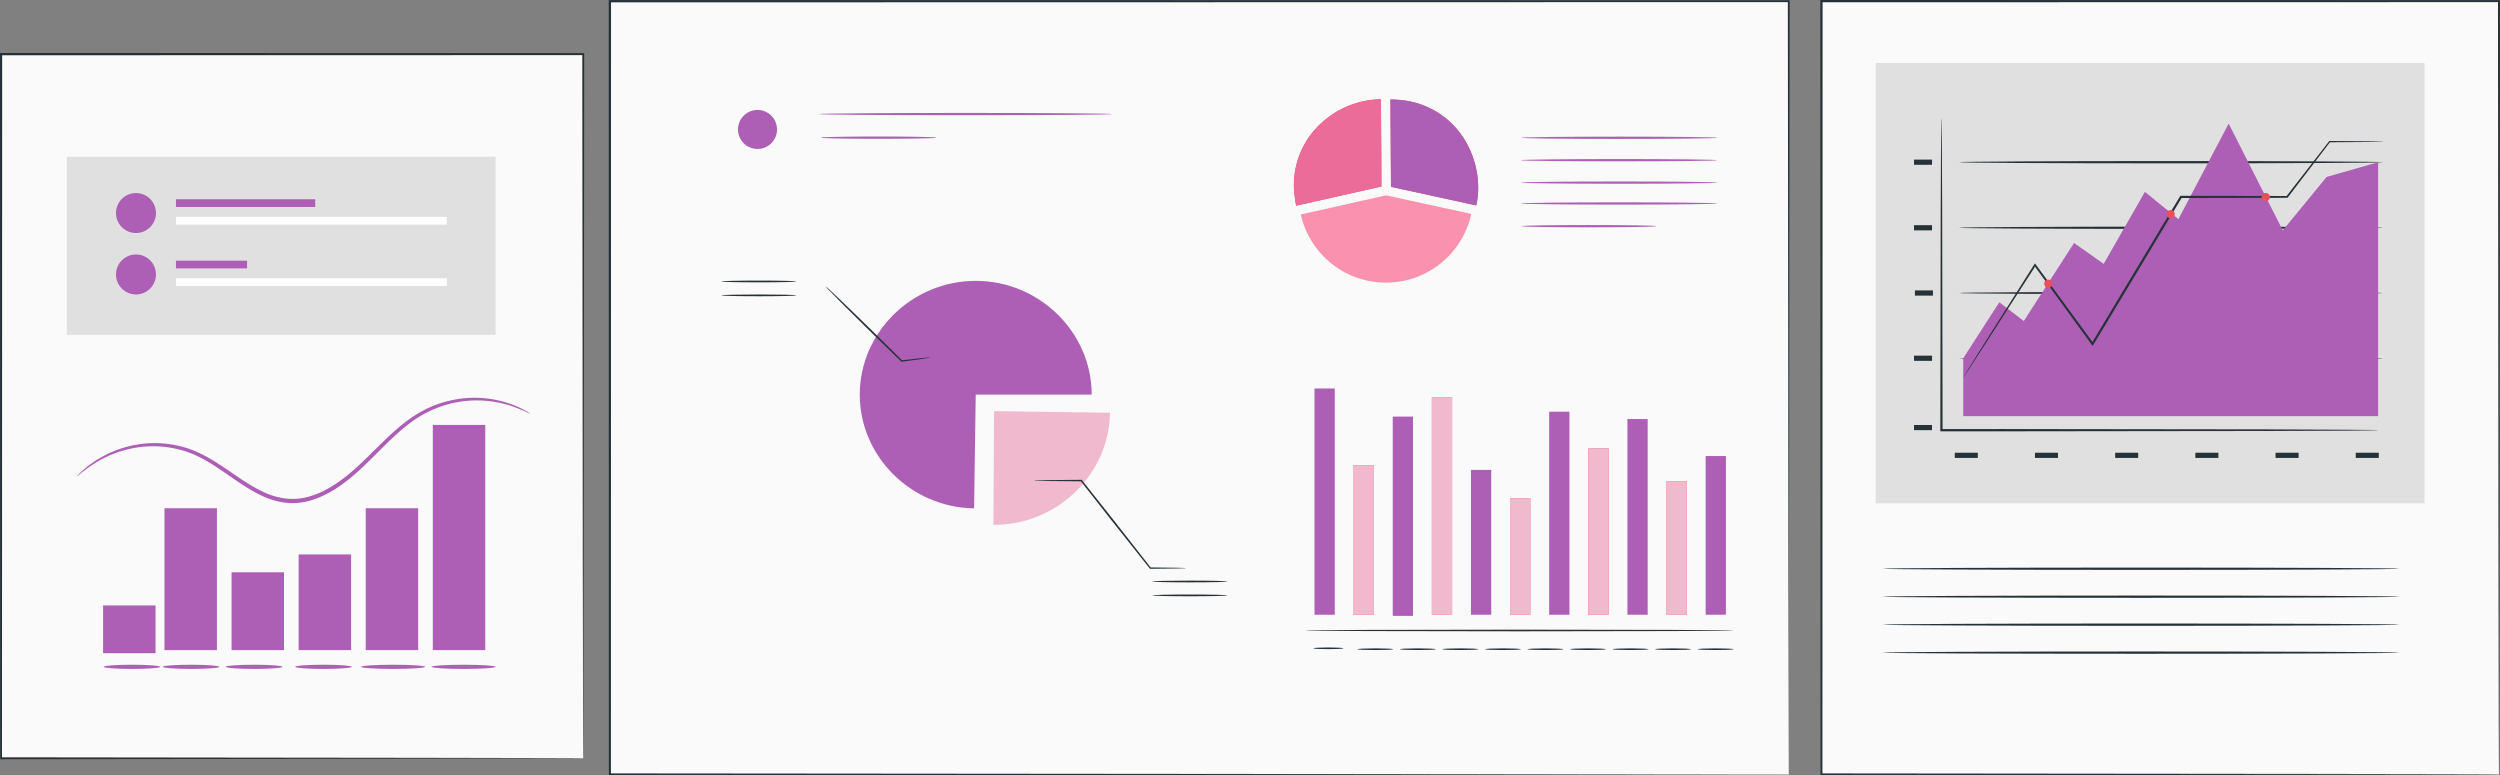 <svg id="Screens" xmlns="http://www.w3.org/2000/svg" width="1698.615" height="526.91" viewBox="0 0 1698.615 526.91">
  <rect x="0" y="0" width="1698.615" height="526.91" fill="#808080" stroke="none"/>
  <g id="Group_344" data-name="Group 344" transform="translate(413.598 0.037)">
    <g id="Group_189" data-name="Group 189" transform="translate(0 0)">
      <g id="Group_185" data-name="Group 185" transform="translate(0.78 0.78)">
        <g id="Group_184" data-name="Group 184">
          <rect id="Rectangle_74" data-name="Rectangle 74" width="800.98" height="525.375" fill="#fafafa"/>
        </g>
      </g>
      <g id="Group_188" data-name="Group 188">
        <g id="Group_187" data-name="Group 187">
          <g id="Group_186" data-name="Group 186">
            <path id="Path_204" data-name="Path 204" d="M1028.42,613.25c-.006-5.058-.243-204.942-.62-525.377l.62.62c-219.81.045-498.558.1-800.916.162h-.066l.782-.782c-.024,186.839-.045,364.644-.066,525.377l-.716-.716c471.289.42,794.561.71,800.982.716-6.415.006-329.693.294-800.982.716h-.716v-.716c-.018-160.733-.039-338.538-.063-525.377v-.779h.845c302.359.06,581.107.117,800.916.159h.62v.62C1028.66,408.308,1028.426,608.2,1028.42,613.25Z" transform="translate(-226.659 -87.094)" fill="#263238"/>
          </g>
        </g>
      </g>
    </g>
    <g id="Group_214" data-name="Group 214" transform="translate(76.518 190.601)">
      <g id="Group_201" data-name="Group 201" transform="translate(184.834 88.703)">
        <g id="Group_191" data-name="Group 191" opacity="0.45">
          <g id="Group_190" data-name="Group 190">
            <path id="Path_205" data-name="Path 205" d="M308.926,184.185l78.783,1.085c-.6,41.986-35.979,76.2-78.783,76.2-.153,0-.309,0-.461,0Z" transform="translate(-308.465 -184.185)" fill="#e66b99"/>
          </g>
        </g>
        <g id="Group_194" data-name="Group 194" transform="translate(27.76 46.66)">
          <g id="Group_193" data-name="Group 193">
            <g id="Group_192" data-name="Group 192">
              <path id="Path_206" data-name="Path 206" d="M420.7,259.77a7.736,7.736,0,0,1-1.684.135l-4.818.126-17.6.2-.222,0-.144-.18c-7.029-8.857-16.1-20.281-25.989-32.743-7.682-9.8-14.867-18.957-20.95-26.717l.4.2c-9.486-.09-17.429-.162-23.185-.216l-6.487-.144a12.308,12.308,0,0,1-2.292-.159,12.663,12.663,0,0,1,2.292-.159q2.472-.054,6.487-.141c5.756-.054,13.7-.129,23.185-.216l.249,0,.159.2c6.124,7.727,13.354,16.851,21.087,26.607,9.807,12.527,18.8,24.015,25.771,32.917l-.366-.177,17.6.2c1.974.051,3.572.093,4.818.123A7.828,7.828,0,0,1,420.7,259.77Z" transform="translate(-317.73 -199.758)" fill="#263238"/>
            </g>
          </g>
        </g>
        <g id="Group_197" data-name="Group 197" transform="translate(108.008 115.151)">
          <g id="Group_196" data-name="Group 196">
            <g id="Group_195" data-name="Group 195">
              <path id="Path_207" data-name="Path 207" d="M395.494,223.219c0,.336-11.413.605-25.489.605s-25.492-.27-25.492-.605,11.413-.6,25.492-.6S395.494,222.887,395.494,223.219Z" transform="translate(-344.513 -222.617)" fill="#263238"/>
            </g>
          </g>
        </g>
        <g id="Group_200" data-name="Group 200" transform="translate(108.008 124.589)">
          <g id="Group_199" data-name="Group 199">
            <g id="Group_198" data-name="Group 198">
              <path id="Path_208" data-name="Path 208" d="M395.494,226.372c0,.333-11.413.6-25.489.6s-25.492-.27-25.492-.6,11.413-.605,25.492-.605S395.494,226.04,395.494,226.372Z" transform="translate(-344.513 -225.767)" fill="#263238"/>
            </g>
          </g>
        </g>
      </g>
      <g id="Group_213" data-name="Group 213">
        <g id="Group_203" data-name="Group 203" transform="translate(94.043 0.201)">
          <g id="Group_202" data-name="Group 202">
            <path id="Path_209" data-name="Path 209" d="M356.955,231.938l-1.106,77.279c-42.8-.59-77.686-35.29-77.686-77.279,0-42.4,35.568-77.291,78.792-77.291s78.792,34.891,78.792,77.291Z" transform="translate(-278.163 -154.647)" fill="#ad5fb5"/>
          </g>
        </g>
        <g id="Group_206" data-name="Group 206" transform="translate(70.933 4.003)">
          <g id="Group_205" data-name="Group 205">
            <g id="Group_204" data-name="Group 204">
              <path id="Path_210" data-name="Path 210" d="M341.589,204.128a5.118,5.118,0,0,1-1.366.321l-3.919.626c-3.616.506-8.422,1.181-14.154,1.986l-.231.033-.177-.171c-5.384-5.24-11.874-11.553-18.876-18.364-9.07-8.9-17.231-17-23.095-22.9-2.8-2.852-5.121-5.222-6.9-7.038a20.88,20.88,0,0,1-2.418-2.7,20.519,20.519,0,0,1,2.745,2.364c1.852,1.744,4.264,4.021,7.17,6.766,6.019,5.75,14.274,13.753,23.344,22.648,6.945,6.87,13.381,13.234,18.723,18.52l-.407-.138c5.753-.632,10.577-1.166,14.205-1.564,1.567-.144,2.873-.264,3.955-.36A5.072,5.072,0,0,1,341.589,204.128Z" transform="translate(-270.45 -155.916)" fill="#263238"/>
            </g>
          </g>
        </g>
        <g id="Group_209" data-name="Group 209">
          <g id="Group_208" data-name="Group 208">
            <g id="Group_207" data-name="Group 207">
              <path id="Path_211" data-name="Path 211" d="M297.757,155.185c0,.333-11.413.6-25.489.6s-25.492-.27-25.492-.6,11.413-.605,25.492-.605S297.757,154.853,297.757,155.185Z" transform="translate(-246.776 -154.58)" fill="#263238"/>
            </g>
          </g>
        </g>
        <g id="Group_212" data-name="Group 212" transform="translate(0 9.441)">
          <g id="Group_211" data-name="Group 211">
            <g id="Group_210" data-name="Group 210">
              <path id="Path_212" data-name="Path 212" d="M297.757,158.333c0,.336-11.413.605-25.489.605s-25.492-.27-25.492-.605,11.413-.6,25.492-.6S297.757,158,297.757,158.333Z" transform="translate(-246.776 -157.731)" fill="#263238"/>
            </g>
          </g>
        </g>
      </g>
    </g>
    <g id="Group_242" data-name="Group 242" transform="translate(465.58 67.381)">
      <g id="Group_226" data-name="Group 226">
        <g id="Group_223" data-name="Group 223">
          <g id="Group_216" data-name="Group 216">
            <g id="Group_215" data-name="Group 215">
              <path id="Path_213" data-name="Path 213" d="M436.028,161.479l-.315-48.024A61.292,61.292,0,0,0,396.094,128.9,56.8,56.8,0,0,0,377,178.641a68.266,68.266,0,0,0,1.121,6.978c.012.057.021.111.033.168h.006l57.869-13.022Z" transform="translate(-376.626 -113.455)" fill="#e8505b"/>
            </g>
          </g>
          <g id="Group_218" data-name="Group 218">
            <g id="Group_217" data-name="Group 217">
              <path id="Path_214" data-name="Path 214" d="M436.028,161.479l-.315-48.024A61.292,61.292,0,0,0,396.094,128.9,56.8,56.8,0,0,0,377,178.641a68.266,68.266,0,0,0,1.121,6.978c.012.057.021.111.033.168h.006l57.869-13.022Z" transform="translate(-376.626 -113.455)" fill="#ec6c99"/>
            </g>
          </g>
          <g id="Group_220" data-name="Group 220" transform="translate(65.541 0.183)">
            <g id="Group_219" data-name="Group 219">
              <path id="Path_215" data-name="Path 215" d="M452,146.573a56.974,56.974,0,0,0-46.708-32.7c-.605-.06-1.216-.117-1.831-.162-.389-.027-.773-.066-1.168-.087q-1.717-.094-3.485-.1c-.054,0-.1-.006-.159-.006h-.009c-.048,0-.1,0-.144,0v.009h0l.312,48.027.075,11.284,57.884,12.632.069.015h0a57.008,57.008,0,0,0,1.285-12.452A62.333,62.333,0,0,0,452,146.573Z" transform="translate(-398.501 -113.516)" fill="#e8505b"/>
            </g>
          </g>
          <g id="Group_222" data-name="Group 222" transform="translate(65.541 0.183)">
            <g id="Group_221" data-name="Group 221">
              <path id="Path_216" data-name="Path 216" d="M452,146.573a56.974,56.974,0,0,0-46.708-32.7c-.605-.06-1.216-.117-1.831-.162-.389-.027-.773-.066-1.168-.087q-1.717-.094-3.485-.1c-.054,0-.1-.006-.159-.006h-.009c-.048,0-.1,0-.144,0v.009h0l.312,48.027.075,11.284,57.884,12.632.069.015h0a57.008,57.008,0,0,0,1.285-12.452A62.333,62.333,0,0,0,452,146.573Z" transform="translate(-398.501 -113.516)" fill="#ad5fb5"/>
            </g>
          </g>
        </g>
        <g id="Group_225" data-name="Group 225" transform="translate(4.634 65.306)" opacity="0.74">
          <g id="Group_224" data-name="Group 224">
            <path id="Path_217" data-name="Path 217" d="M436.042,135.251l-57.869,13.022A59.317,59.317,0,0,0,494,147.88l-57.884-12.629" transform="translate(-378.173 -135.251)" fill="#fa6c94"/>
          </g>
        </g>
      </g>
      <g id="Group_229" data-name="Group 229" transform="translate(154.116 55.88)">
        <g id="Group_228" data-name="Group 228">
          <g id="Group_227" data-name="Group 227">
            <path id="Path_218" data-name="Path 218" d="M561.7,132.884c0,.431-29.917.782-66.816.782s-66.825-.351-66.825-.782,29.911-.779,66.825-.779S561.7,132.456,561.7,132.884Z" transform="translate(-428.063 -132.105)" fill="#ad5fb5"/>
          </g>
        </g>
      </g>
      <g id="Group_232" data-name="Group 232" transform="translate(154.116 40.647)">
        <g id="Group_231" data-name="Group 231">
          <g id="Group_230" data-name="Group 230">
            <path id="Path_219" data-name="Path 219" d="M561.7,127.8c0,.431-29.917.779-66.816.779s-66.825-.348-66.825-.779,29.911-.779,66.825-.779S561.7,127.369,561.7,127.8Z" transform="translate(-428.063 -127.021)" fill="#ad5fb5"/>
          </g>
        </g>
      </g>
      <g id="Group_235" data-name="Group 235" transform="translate(154.116 25.411)">
        <g id="Group_234" data-name="Group 234">
          <g id="Group_233" data-name="Group 233">
            <path id="Path_220" data-name="Path 220" d="M561.7,122.718c0,.431-29.917.779-66.816.779s-66.825-.348-66.825-.779,29.911-.782,66.825-.782S561.7,122.287,561.7,122.718Z" transform="translate(-428.063 -121.936)" fill="#ad5fb5"/>
          </g>
        </g>
      </g>
      <g id="Group_238" data-name="Group 238" transform="translate(154.116 70.052)">
        <g id="Group_237" data-name="Group 237">
          <g id="Group_236" data-name="Group 236">
            <path id="Path_221" data-name="Path 221" d="M561.7,137.614c0,.431-29.917.782-66.816.782s-66.825-.351-66.825-.782,29.911-.779,66.825-.779S561.7,137.183,561.7,137.614Z" transform="translate(-428.063 -136.835)" fill="#ad5fb5"/>
          </g>
        </g>
      </g>
      <g id="Group_241" data-name="Group 241" transform="translate(154.586 85.476)">
        <g id="Group_240" data-name="Group 240">
          <g id="Group_239" data-name="Group 239">
            <path id="Path_222" data-name="Path 222" d="M520.009,142.762c0,.431-20.548.782-45.893.782s-45.9-.351-45.9-.782,20.545-.779,45.9-.779S520.009,142.331,520.009,142.762Z" transform="translate(-428.22 -141.983)" fill="#ad5fb5"/>
          </g>
        </g>
      </g>
    </g>
    <g id="Group_335" data-name="Group 335" transform="translate(473.024 263.905)">
      <g id="Group_245" data-name="Group 245" transform="translate(6.518)">
        <g id="Group_244" data-name="Group 244">
          <g id="Group_243" data-name="Group 243">
            <rect id="Rectangle_75" data-name="Rectangle 75" width="13.766" height="153.733" fill="#ad5fb5"/>
          </g>
        </g>
      </g>
      <g id="Group_248" data-name="Group 248" transform="translate(33.093 52.214)">
        <g id="Group_247" data-name="Group 247">
          <g id="Group_246" data-name="Group 246">
            <rect id="Rectangle_76" data-name="Rectangle 76" width="13.766" height="101.519" fill="#e8505b"/>
          </g>
        </g>
      </g>
      <g id="Group_251" data-name="Group 251" transform="translate(59.669 19.108)">
        <g id="Group_250" data-name="Group 250">
          <g id="Group_249" data-name="Group 249">
            <rect id="Rectangle_77" data-name="Rectangle 77" width="13.766" height="135.406" fill="#ad5fb5"/>
          </g>
        </g>
      </g>
      <g id="Group_254" data-name="Group 254" transform="translate(86.244 5.936)">
        <g id="Group_253" data-name="Group 253">
          <g id="Group_252" data-name="Group 252">
            <rect id="Rectangle_78" data-name="Rectangle 78" width="13.766" height="147.796" fill="#e8505b"/>
          </g>
        </g>
      </g>
      <g id="Group_257" data-name="Group 257" transform="translate(112.82 55.339)">
        <g id="Group_256" data-name="Group 256">
          <g id="Group_255" data-name="Group 255">
            <rect id="Rectangle_79" data-name="Rectangle 79" width="13.766" height="98.394" fill="#ad5fb5"/>
          </g>
        </g>
      </g>
      <g id="Group_260" data-name="Group 260" transform="translate(139.395 74.635)">
        <g id="Group_259" data-name="Group 259">
          <g id="Group_258" data-name="Group 258">
            <rect id="Rectangle_80" data-name="Rectangle 80" width="13.766" height="79.097" fill="#e8505b"/>
          </g>
        </g>
      </g>
      <g id="Group_263" data-name="Group 263" transform="translate(165.97 15.779)">
        <g id="Group_262" data-name="Group 262">
          <g id="Group_261" data-name="Group 261">
            <rect id="Rectangle_81" data-name="Rectangle 81" width="13.766" height="137.954" fill="#ad5fb5"/>
          </g>
        </g>
      </g>
      <g id="Group_266" data-name="Group 266" transform="translate(192.546 40.65)">
        <g id="Group_265" data-name="Group 265">
          <g id="Group_264" data-name="Group 264">
            <rect id="Rectangle_82" data-name="Rectangle 82" width="13.766" height="113.082" fill="#e8505b"/>
          </g>
        </g>
      </g>
      <g id="Group_269" data-name="Group 269" transform="translate(219.121 20.776)">
        <g id="Group_268" data-name="Group 268">
          <g id="Group_267" data-name="Group 267">
            <rect id="Rectangle_83" data-name="Rectangle 83" width="13.766" height="132.957" fill="#ad5fb5"/>
          </g>
        </g>
      </g>
      <g id="Group_272" data-name="Group 272" transform="translate(245.697 63.152)">
        <g id="Group_271" data-name="Group 271">
          <g id="Group_270" data-name="Group 270">
            <rect id="Rectangle_84" data-name="Rectangle 84" width="13.766" height="90.581" fill="#e8505b"/>
          </g>
        </g>
      </g>
      <g id="Group_275" data-name="Group 275" transform="translate(272.272 45.915)">
        <g id="Group_274" data-name="Group 274">
          <g id="Group_273" data-name="Group 273">
            <rect id="Rectangle_85" data-name="Rectangle 85" width="13.766" height="107.818" fill="#ad5fb5"/>
          </g>
        </g>
      </g>
      <g id="Group_279" data-name="Group 279" transform="translate(0 163.875)">
        <g id="Group_278" data-name="Group 278">
          <g id="Group_277" data-name="Group 277">
            <g id="Group_276" data-name="Group 276">
              <path id="Path_223" data-name="Path 223" d="M670.767,234.305c0,.312-65.294.563-145.821.563-80.554,0-145.836-.252-145.836-.563s65.282-.566,145.836-.566C605.473,233.739,670.767,233.991,670.767,234.305Z" transform="translate(-379.111 -233.739)" fill="#263238"/>
            </g>
          </g>
        </g>
      </g>
      <g id="Group_283" data-name="Group 283" transform="translate(5.723 175.974)">
        <g id="Group_282" data-name="Group 282">
          <g id="Group_281" data-name="Group 281">
            <g id="Group_280" data-name="Group 280">
              <path id="Path_224" data-name="Path 224" d="M401.452,238.343c0,.312-4.575.566-10.217.566s-10.214-.255-10.214-.566,4.572-.566,10.214-.566S401.452,238.032,401.452,238.343Z" transform="translate(-381.021 -237.777)" fill="#263238"/>
            </g>
          </g>
        </g>
      </g>
      <g id="Group_287" data-name="Group 287" transform="translate(35.622 176.591)">
        <g id="Group_286" data-name="Group 286">
          <g id="Group_285" data-name="Group 285">
            <g id="Group_284" data-name="Group 284">
              <path id="Path_225" data-name="Path 225" d="M415.416,238.549c0,.312-5.465.566-12.21.566S391,238.861,391,238.549s5.465-.566,12.207-.566S415.416,238.238,415.416,238.549Z" transform="translate(-391 -237.983)" fill="#263238"/>
            </g>
          </g>
        </g>
      </g>
      <g id="Group_291" data-name="Group 291" transform="translate(64.524 176.591)">
        <g id="Group_290" data-name="Group 290">
          <g id="Group_289" data-name="Group 289">
            <g id="Group_288" data-name="Group 288">
              <path id="Path_226" data-name="Path 226" d="M425.062,238.549c0,.312-5.465.566-12.207.566s-12.21-.255-12.21-.566,5.465-.566,12.21-.566S425.062,238.238,425.062,238.549Z" transform="translate(-400.646 -237.983)" fill="#263238"/>
            </g>
          </g>
        </g>
      </g>
      <g id="Group_295" data-name="Group 295" transform="translate(93.425 176.591)">
        <g id="Group_294" data-name="Group 294">
          <g id="Group_293" data-name="Group 293">
            <g id="Group_292" data-name="Group 292">
              <path id="Path_227" data-name="Path 227" d="M434.708,238.549c0,.312-5.465.566-12.207.566s-12.21-.255-12.21-.566,5.465-.566,12.21-.566S434.708,238.238,434.708,238.549Z" transform="translate(-410.292 -237.983)" fill="#263238"/>
            </g>
          </g>
        </g>
      </g>
      <g id="Group_299" data-name="Group 299" transform="translate(122.327 176.591)">
        <g id="Group_298" data-name="Group 298">
          <g id="Group_297" data-name="Group 297">
            <g id="Group_296" data-name="Group 296">
              <path id="Path_228" data-name="Path 228" d="M444.354,238.549c0,.312-5.465.566-12.207.566s-12.21-.255-12.21-.566,5.465-.566,12.21-.566S444.354,238.238,444.354,238.549Z" transform="translate(-419.938 -237.983)" fill="#263238"/>
            </g>
          </g>
        </g>
      </g>
      <g id="Group_303" data-name="Group 303" transform="translate(151.229 176.591)">
        <g id="Group_302" data-name="Group 302">
          <g id="Group_301" data-name="Group 301">
            <g id="Group_300" data-name="Group 300">
              <path id="Path_229" data-name="Path 229" d="M454,238.549c0,.312-5.468.566-12.21.566s-12.21-.255-12.21-.566,5.465-.566,12.21-.566S454,238.238,454,238.549Z" transform="translate(-429.584 -237.983)" fill="#263238"/>
            </g>
          </g>
        </g>
      </g>
      <g id="Group_307" data-name="Group 307" transform="translate(180.13 176.591)">
        <g id="Group_306" data-name="Group 306">
          <g id="Group_305" data-name="Group 305">
            <g id="Group_304" data-name="Group 304">
              <path id="Path_230" data-name="Path 230" d="M463.649,238.549c0,.312-5.468.566-12.21.566s-12.21-.255-12.21-.566,5.468-.566,12.21-.566S463.649,238.238,463.649,238.549Z" transform="translate(-439.23 -237.983)" fill="#263238"/>
            </g>
          </g>
        </g>
      </g>
      <g id="Group_311" data-name="Group 311" transform="translate(209.035 176.591)">
        <g id="Group_310" data-name="Group 310">
          <g id="Group_309" data-name="Group 309">
            <g id="Group_308" data-name="Group 308">
              <path id="Path_231" data-name="Path 231" d="M473.293,238.549c0,.312-5.465.566-12.21.566s-12.207-.255-12.207-.566,5.465-.566,12.207-.566S473.293,238.238,473.293,238.549Z" transform="translate(-448.877 -237.983)" fill="#263238"/>
            </g>
          </g>
        </g>
      </g>
      <g id="Group_315" data-name="Group 315" transform="translate(237.937 176.591)">
        <g id="Group_314" data-name="Group 314">
          <g id="Group_313" data-name="Group 313">
            <g id="Group_312" data-name="Group 312">
              <path id="Path_232" data-name="Path 232" d="M482.939,238.549c0,.312-5.465.566-12.207.566s-12.21-.255-12.21-.566,5.465-.566,12.21-.566S482.939,238.238,482.939,238.549Z" transform="translate(-458.523 -237.983)" fill="#263238"/>
            </g>
          </g>
        </g>
      </g>
      <g id="Group_319" data-name="Group 319" transform="translate(266.838 176.591)">
        <g id="Group_318" data-name="Group 318">
          <g id="Group_317" data-name="Group 317">
            <g id="Group_316" data-name="Group 316">
              <path id="Path_233" data-name="Path 233" d="M492.585,238.549c0,.312-5.465.566-12.207.566s-12.21-.255-12.21-.566,5.465-.566,12.21-.566S492.585,238.238,492.585,238.549Z" transform="translate(-468.169 -237.983)" fill="#263238"/>
            </g>
          </g>
        </g>
      </g>
      <g id="Group_322" data-name="Group 322" transform="translate(33.093 52.214)">
        <g id="Group_321" data-name="Group 321">
          <g id="Group_320" data-name="Group 320">
            <rect id="Rectangle_86" data-name="Rectangle 86" width="13.766" height="101.519" fill="#f0b9ce"/>
          </g>
        </g>
      </g>
      <g id="Group_325" data-name="Group 325" transform="translate(86.244 5.936)">
        <g id="Group_324" data-name="Group 324">
          <g id="Group_323" data-name="Group 323">
            <rect id="Rectangle_87" data-name="Rectangle 87" width="13.766" height="147.796" fill="#f0b9ce"/>
          </g>
        </g>
      </g>
      <g id="Group_328" data-name="Group 328" transform="translate(139.395 74.635)">
        <g id="Group_327" data-name="Group 327">
          <g id="Group_326" data-name="Group 326">
            <rect id="Rectangle_88" data-name="Rectangle 88" width="13.766" height="79.097" fill="#f0b9ce"/>
          </g>
        </g>
      </g>
      <g id="Group_331" data-name="Group 331" transform="translate(192.546 40.65)">
        <g id="Group_330" data-name="Group 330">
          <g id="Group_329" data-name="Group 329">
            <rect id="Rectangle_89" data-name="Rectangle 89" width="13.766" height="113.082" fill="#f0b9ce"/>
          </g>
        </g>
      </g>
      <g id="Group_334" data-name="Group 334" transform="translate(245.697 63.152)">
        <g id="Group_333" data-name="Group 333">
          <g id="Group_332" data-name="Group 332">
            <rect id="Rectangle_90" data-name="Rectangle 90" width="13.766" height="90.581" fill="#f0b9ce"/>
          </g>
        </g>
      </g>
    </g>
    <g id="Group_337" data-name="Group 337" transform="translate(87.838 74.677)">
      <g id="Group_336" data-name="Group 336">
        <path id="Path_234" data-name="Path 234" d="M277.056,129.139a13.251,13.251,0,1,1-13.249-13.249A13.25,13.25,0,0,1,277.056,129.139Z" transform="translate(-250.554 -115.89)" fill="#ad5fb5"/>
      </g>
    </g>
    <g id="Group_340" data-name="Group 340" transform="translate(142.582 76.697)">
      <g id="Group_339" data-name="Group 339">
        <g id="Group_338" data-name="Group 338">
          <path id="Path_235" data-name="Path 235" d="M468.383,117.343c0,.431-44.677.779-99.775.779-55.116,0-99.783-.348-99.783-.779s44.668-.779,99.783-.779C423.706,116.564,468.383,116.912,468.383,117.343Z" transform="translate(-268.825 -116.564)" fill="#ad5fb5"/>
        </g>
      </g>
    </g>
    <g id="Group_343" data-name="Group 343" transform="translate(144.038 92.718)">
      <g id="Group_342" data-name="Group 342">
        <g id="Group_341" data-name="Group 341">
          <path id="Path_236" data-name="Path 236" d="M347.968,122.693a12.092,12.092,0,0,1-3.089.3c-1.99.093-4.872.177-8.429.249-7.119.141-16.95.228-27.808.228s-20.695-.087-27.811-.228c-3.56-.072-6.439-.156-8.428-.249a12.133,12.133,0,0,1-3.092-.3,11.859,11.859,0,0,1,3.092-.306c1.99-.093,4.869-.177,8.428-.249,7.116-.141,16.95-.228,27.811-.228s20.689.087,27.808.228c3.557.072,6.439.156,8.429.249A11.82,11.82,0,0,1,347.968,122.693Z" transform="translate(-269.311 -121.911)" fill="#ad5fb5"/>
        </g>
      </g>
    </g>
  </g>
  <g id="Group_404" data-name="Group 404" transform="translate(0 35.994)">
    <g id="Group_350" data-name="Group 350">
      <g id="Group_346" data-name="Group 346" transform="translate(0.782 0.779)">
        <g id="Group_345" data-name="Group 345">
          <rect id="Rectangle_91" data-name="Rectangle 91" width="395.467" height="478.431" fill="#fafafa"/>
        </g>
      </g>
      <g id="Group_349" data-name="Group 349">
        <g id="Group_348" data-name="Group 348">
          <g id="Group_347" data-name="Group 347">
            <path id="Path_237" data-name="Path 237" d="M477.589,582.178s-.025-.779-.037-2.274q-.013-2.274-.037-6.649c-.017-5.872-.042-14.538-.076-25.821-.04-22.589-.1-55.643-.173-97.617-.079-83.886-.192-203.405-.328-346.071l.65.689-395.51.09h-.04l.735-.779c-.042,176.388-.079,340.878-.113,478.432l-.622-.659,286.9.339c34.573.075,61.7.132,80.217.171,9.248.033,16.338.06,21.141.075s7.294.075,7.294.075-2.411.048-7.158.072c-4.778.018-11.829.045-21.025.078-18.478.039-45.562.1-80.073.171l-287.293.339h-.622v-.659c-.034-137.554-.074-302.044-.116-478.432v-.779h.777l395.51.09h.65v.689c-.136,142.848-.249,262.521-.328,346.514-.073,41.908-.13,74.909-.17,97.461-.034,11.224-.059,19.844-.079,25.687q-.021,4.324-.037,6.574C477.615,581.45,477.589,582.178,477.589,582.178Z" transform="translate(-81.302 -102.967)" fill="#263238"/>
          </g>
        </g>
      </g>
    </g>
    <g id="Group_386" data-name="Group 386" transform="translate(52.206 234.28)">
      <g id="Group_353" data-name="Group 353">
        <g id="Group_352" data-name="Group 352">
          <g id="Group_351" data-name="Group 351">
            <path id="Path_238" data-name="Path 238" d="M406.733,191.952c-.128.285-4.309-2.328-12.515-5.124a74.484,74.484,0,0,0-59.564,5.324c-8.028,4.333-15.678,10.759-23.278,18.031-7.631,7.254-15.208,15.491-23.946,23.107-8.743,7.491-18.772,14.58-30.569,17.819a43.007,43.007,0,0,1-17.845,1.157,54.881,54.881,0,0,1-16.538-5.5c-10.251-5.2-19.016-12.042-27.7-17.744-8.621-5.816-17.289-10.427-26.054-12.581a72.058,72.058,0,0,0-24.783-2.046,76.084,76.084,0,0,0-34.211,12c-7.341,4.833-10.8,8.467-11,8.213a17.972,17.972,0,0,1,2.487-2.634,60.169,60.169,0,0,1,7.962-6.523,74.562,74.562,0,0,1,34.586-13.07,72.709,72.709,0,0,1,25.473,1.756c9.052,2.109,18.1,6.834,26.819,12.635,8.8,5.7,17.567,12.449,27.515,17.447,9.85,5.109,21.434,7.383,32.642,4.114,11.208-3.065,20.989-9.9,29.587-17.231,8.6-7.443,16.212-15.628,23.957-22.9,7.714-7.284,15.581-13.795,23.9-18.169a75.05,75.05,0,0,1,24.4-8.078,73.266,73.266,0,0,1,36.486,3.814,61.2,61.2,0,0,1,9.194,4.261A16.9,16.9,0,0,1,406.733,191.952Z" transform="translate(-98.726 -181.159)" fill="#ad5fb5"/>
          </g>
        </g>
      </g>
      <g id="Group_366" data-name="Group 366" transform="translate(17.841 18.446)">
        <g id="Group_355" data-name="Group 355" transform="translate(41.701 56.604)">
          <g id="Group_354" data-name="Group 354">
            <rect id="Rectangle_92" data-name="Rectangle 92" width="35.639" height="96.388" fill="#ad5fb5"/>
          </g>
        </g>
        <g id="Group_357" data-name="Group 357" transform="translate(178.439 56.604)">
          <g id="Group_356" data-name="Group 356">
            <rect id="Rectangle_93" data-name="Rectangle 93" width="35.639" height="96.388" fill="#ad5fb5"/>
          </g>
        </g>
        <g id="Group_359" data-name="Group 359" transform="translate(224.02)">
          <g id="Group_358" data-name="Group 358">
            <rect id="Rectangle_94" data-name="Rectangle 94" width="35.639" height="152.992" fill="#ad5fb5"/>
          </g>
        </g>
        <g id="Group_361" data-name="Group 361" transform="translate(0 122.649)">
          <g id="Group_360" data-name="Group 360">
            <rect id="Rectangle_95" data-name="Rectangle 95" width="35.639" height="32.439" fill="#ad5fb5"/>
          </g>
        </g>
        <g id="Group_363" data-name="Group 363" transform="translate(87.28 100.13)">
          <g id="Group_362" data-name="Group 362">
            <rect id="Rectangle_96" data-name="Rectangle 96" width="35.64" height="52.862" fill="#ad5fb5"/>
          </g>
        </g>
        <g id="Group_365" data-name="Group 365" transform="translate(132.861 87.996)">
          <g id="Group_364" data-name="Group 364">
            <rect id="Rectangle_97" data-name="Rectangle 97" width="35.639" height="64.997" fill="#ad5fb5"/>
          </g>
        </g>
      </g>
      <g id="Group_385" data-name="Group 385" transform="translate(18.178 181.366)">
        <g id="Group_369" data-name="Group 369" transform="translate(40.162)">
          <g id="Group_368" data-name="Group 368">
            <g id="Group_367" data-name="Group 367">
              <path id="Path_239" data-name="Path 239" d="M158.1,243.122c0,.791-8.62,1.432-19.254,1.432s-19.257-.641-19.257-1.432,8.62-1.432,19.257-1.432S158.1,242.331,158.1,243.122Z" transform="translate(-119.594 -241.69)" fill="#ad5fb5"/>
            </g>
          </g>
        </g>
        <g id="Group_372" data-name="Group 372">
          <g id="Group_371" data-name="Group 371">
            <g id="Group_370" data-name="Group 370">
              <path id="Path_240" data-name="Path 240" d="M143.3,243.122c0,.791-8.623,1.432-19.257,1.432s-19.254-.641-19.254-1.432,8.62-1.432,19.254-1.432S143.3,242.331,143.3,243.122Z" transform="translate(-104.793 -241.69)" fill="#ad5fb5"/>
            </g>
          </g>
        </g>
        <g id="Group_375" data-name="Group 375" transform="translate(222.811)">
          <g id="Group_374" data-name="Group 374">
            <g id="Group_373" data-name="Group 373">
              <path id="Path_241" data-name="Path 241" d="M230.613,243.122c0,.791-9.747,1.432-21.765,1.432s-21.768-.641-21.768-1.432,9.744-1.432,21.768-1.432S230.613,242.331,230.613,243.122Z" transform="translate(-187.081 -241.69)" fill="#ad5fb5"/>
            </g>
          </g>
        </g>
        <g id="Group_378" data-name="Group 378" transform="translate(174.965 0.001)">
          <g id="Group_377" data-name="Group 377">
            <g id="Group_376" data-name="Group 376">
              <ellipse id="Ellipse_16" data-name="Ellipse 16" cx="21.767" cy="1.432" rx="21.767" ry="1.432" fill="#ad5fb5"/>
            </g>
          </g>
        </g>
        <g id="Group_381" data-name="Group 381" transform="translate(130.168)">
          <g id="Group_380" data-name="Group 380">
            <g id="Group_379" data-name="Group 379">
              <path id="Path_242" data-name="Path 242" d="M191.275,243.122c0,.791-8.623,1.435-19.254,1.435s-19.257-.644-19.257-1.435,8.62-1.432,19.257-1.432S191.275,242.331,191.275,243.122Z" transform="translate(-152.764 -241.69)" fill="#ad5fb5"/>
            </g>
          </g>
        </g>
        <g id="Group_384" data-name="Group 384" transform="translate(82.999)">
          <g id="Group_383" data-name="Group 383">
            <g id="Group_382" data-name="Group 382">
              <path id="Path_243" data-name="Path 243" d="M173.892,243.122c0,.791-8.623,1.435-19.254,1.435s-19.257-.644-19.257-1.435,8.62-1.432,19.257-1.432S173.892,242.331,173.892,243.122Z" transform="translate(-135.381 -241.69)" fill="#ad5fb5"/>
            </g>
          </g>
        </g>
      </g>
    </g>
    <g id="Group_403" data-name="Group 403" transform="translate(45.465 70.527)">
      <g id="Group_388" data-name="Group 388">
        <g id="Group_387" data-name="Group 387">
          <rect id="Rectangle_98" data-name="Rectangle 98" width="291.264" height="120.959" fill="#e0e0e0"/>
        </g>
      </g>
      <g id="Group_395" data-name="Group 395" transform="translate(33.356 24.651)">
        <g id="Group_390" data-name="Group 390">
          <g id="Group_389" data-name="Group 389">
            <path id="Path_244" data-name="Path 244" d="M142.688,148.312a13.577,13.577,0,1,1-13.576-13.579A13.578,13.578,0,0,1,142.688,148.312Z" transform="translate(-115.533 -134.733)" fill="#ad5fb5"/>
          </g>
        </g>
        <g id="Group_392" data-name="Group 392" transform="translate(40.733 4.2)">
          <g id="Group_391" data-name="Group 391">
            <rect id="Rectangle_99" data-name="Rectangle 99" width="94.61" height="5.253" fill="#ad5fb5"/>
          </g>
        </g>
        <g id="Group_394" data-name="Group 394" transform="translate(40.733 16.137)">
          <g id="Group_393" data-name="Group 393">
            <rect id="Rectangle_100" data-name="Rectangle 100" width="184.046" height="5.253" fill="#fff"/>
          </g>
        </g>
      </g>
      <g id="Group_402" data-name="Group 402" transform="translate(33.356 66.395)">
        <g id="Group_397" data-name="Group 397">
          <g id="Group_396" data-name="Group 396">
            <path id="Path_245" data-name="Path 245" d="M142.688,162.244a13.577,13.577,0,1,1-13.576-13.579A13.578,13.578,0,0,1,142.688,162.244Z" transform="translate(-115.533 -148.665)" fill="#ad5fb5"/>
          </g>
        </g>
        <g id="Group_399" data-name="Group 399" transform="translate(40.733 4.2)">
          <g id="Group_398" data-name="Group 398">
            <rect id="Rectangle_101" data-name="Rectangle 101" width="48.313" height="5.253" fill="#ad5fb5"/>
          </g>
        </g>
        <g id="Group_401" data-name="Group 401" transform="translate(40.733 16.137)">
          <g id="Group_400" data-name="Group 400">
            <rect id="Rectangle_102" data-name="Rectangle 102" width="184.046" height="5.253" fill="#fff"/>
          </g>
        </g>
      </g>
    </g>
  </g>
  <g id="Group_476" data-name="Group 476" transform="translate(1236.803 0)">
    <g id="Group_410" data-name="Group 410">
      <g id="Group_406" data-name="Group 406" transform="translate(0.781 0.78)">
        <g id="Group_405" data-name="Group 405">
          <rect id="Rectangle_103" data-name="Rectangle 103" width="460.343" height="525.375" fill="#fafafa"/>
        </g>
      </g>
      <g id="Group_409" data-name="Group 409">
        <g id="Group_408" data-name="Group 408">
          <g id="Group_407" data-name="Group 407">
            <path id="Path_246" data-name="Path 246" d="M968.227,600.459s-.027-.854-.039-2.5q-.013-2.485-.039-7.3c-.018-6.442-.045-15.955-.081-28.347-.042-24.8-.1-61.093-.183-107.187-.084-92.116-.2-223.375-.347-380.048l.689.686-460.3.093h-.045l.779-.779c-.045,193.694-.087,374.322-.12,525.374l-.659-.659,333.912.339c40.236.075,71.808.132,93.347.171,10.763.033,19.014.06,24.6.078s8.482.072,8.482.072-2.813.048-8.339.072c-5.558.018-13.765.045-24.473.078-21.5.039-53.027.1-93.2.171l-334.331.339h-.659v-.659c-.036-151.052-.078-331.68-.123-525.374V74.3h.827l460.3.093h.689v.689c-.144,156.856-.264,288.267-.347,380.491-.078,46.025-.138,82.267-.18,107.031-.036,12.332-.063,21.8-.081,28.212l-.042,7.221C968.254,599.659,968.227,600.459,968.227,600.459Z" transform="translate(-507.104 -74.303)" fill="#263238"/>
          </g>
        </g>
      </g>
    </g>
    <g id="Group_463" data-name="Group 463" transform="translate(37.61 42.784)">
      <g id="Group_412" data-name="Group 412">
        <g id="Group_411" data-name="Group 411">
          <rect id="Rectangle_104" data-name="Rectangle 104" width="372.925" height="299.159" fill="#e0e0e0"/>
        </g>
      </g>
      <g id="Group_462" data-name="Group 462" transform="translate(26.062 37.928)">
        <g id="Group_452" data-name="Group 452">
          <g id="Group_414" data-name="Group 414" transform="translate(0 208.045)">
            <g id="Group_413" data-name="Group 413">
              <rect id="Rectangle_105" data-name="Rectangle 105" width="12.239" height="3.527" fill="#263238"/>
            </g>
          </g>
          <g id="Group_416" data-name="Group 416" transform="translate(27.689 226.9)">
            <g id="Group_415" data-name="Group 415">
              <rect id="Rectangle_106" data-name="Rectangle 106" width="15.652" height="3.527" fill="#263238"/>
            </g>
          </g>
          <g id="Group_418" data-name="Group 418" transform="translate(82.176 226.9)">
            <g id="Group_417" data-name="Group 417">
              <rect id="Rectangle_107" data-name="Rectangle 107" width="15.652" height="3.527" fill="#263238"/>
            </g>
          </g>
          <g id="Group_420" data-name="Group 420" transform="translate(136.663 226.9)">
            <g id="Group_419" data-name="Group 419">
              <rect id="Rectangle_108" data-name="Rectangle 108" width="15.652" height="3.527" fill="#263238"/>
            </g>
          </g>
          <g id="Group_422" data-name="Group 422" transform="translate(191.15 226.9)">
            <g id="Group_421" data-name="Group 421">
              <rect id="Rectangle_109" data-name="Rectangle 109" width="15.652" height="3.527" fill="#263238"/>
            </g>
          </g>
          <g id="Group_424" data-name="Group 424" transform="translate(245.637 226.9)">
            <g id="Group_423" data-name="Group 423">
              <rect id="Rectangle_110" data-name="Rectangle 110" width="15.652" height="3.527" fill="#263238"/>
            </g>
          </g>
          <g id="Group_426" data-name="Group 426" transform="translate(300.124 226.9)">
            <g id="Group_425" data-name="Group 425">
              <rect id="Rectangle_111" data-name="Rectangle 111" width="15.652" height="3.527" fill="#263238"/>
            </g>
          </g>
          <g id="Group_428" data-name="Group 428" transform="translate(0 160.94)">
            <g id="Group_427" data-name="Group 427">
              <rect id="Rectangle_112" data-name="Rectangle 112" width="12.239" height="3.527" fill="#263238"/>
            </g>
          </g>
          <g id="Group_430" data-name="Group 430" transform="translate(0 72.283)">
            <g id="Group_429" data-name="Group 429">
              <rect id="Rectangle_113" data-name="Rectangle 113" width="12.239" height="3.527" fill="#263238"/>
            </g>
          </g>
          <g id="Group_432" data-name="Group 432" transform="translate(0 27.73)">
            <g id="Group_431" data-name="Group 431">
              <rect id="Rectangle_114" data-name="Rectangle 114" width="12.239" height="3.527" fill="#263238"/>
            </g>
          </g>
          <g id="Group_434" data-name="Group 434" transform="translate(0.62 116.611)">
            <g id="Group_433" data-name="Group 433">
              <rect id="Rectangle_115" data-name="Rectangle 115" width="12.239" height="3.527" fill="#263238"/>
            </g>
          </g>
          <g id="Group_437" data-name="Group 437" transform="translate(17.853)">
            <g id="Group_436" data-name="Group 436">
              <g id="Group_435" data-name="Group 435">
                <path id="Path_247" data-name="Path 247" d="M831.8,312.814a8,8,0,0,1-1.312.078l-3.85.078c-3.467.036-8.44.084-14.81.147l-54.465.249c-46.055.057-109.554.138-179.693.228-14.586,0-28.887-.009-42.582-.012h-.77v-.767c.1-60.068.2-112.934.264-150.869.1-18.873.177-34.031.231-44.551.06-5.16.1-9.18.135-11.994.03-1.309.051-2.337.069-3.1a5.932,5.932,0,0,1,.072-1.055,5.957,5.957,0,0,1,.072,1.055c.018.767.039,1.795.069,3.1.033,2.813.075,6.834.135,11.994.054,10.52.132,25.678.231,44.551.066,37.935.159,90.8.264,150.869l-.77-.77c13.7,0,28-.006,42.582-.012,70.139.09,133.638.171,179.693.228,22.939.1,41.528.192,54.465.249,6.37.063,11.344.114,14.81.147l3.85.078A8.167,8.167,0,0,1,831.8,312.814Z" transform="translate(-534.313 -101.241)" fill="#263238"/>
              </g>
            </g>
          </g>
          <g id="Group_440" data-name="Group 440" transform="translate(30.461 117.596)">
            <g id="Group_439" data-name="Group 439">
              <g id="Group_438" data-name="Group 438">
                <path id="Path_248" data-name="Path 248" d="M826.845,141.268c0,.432-64.548.779-144.155.779-79.634,0-144.17-.348-144.17-.779s64.536-.779,144.17-.779C762.3,140.489,826.845,140.837,826.845,141.268Z" transform="translate(-538.521 -140.489)" fill="#263238"/>
              </g>
            </g>
          </g>
          <g id="Group_443" data-name="Group 443" transform="translate(30.461 73.267)">
            <g id="Group_442" data-name="Group 442">
              <g id="Group_441" data-name="Group 441">
                <path id="Path_249" data-name="Path 249" d="M826.845,126.473c0,.431-64.548.782-144.155.782-79.634,0-144.17-.351-144.17-.782s64.536-.779,144.17-.779C762.3,125.694,826.845,126.042,826.845,126.473Z" transform="translate(-538.521 -125.694)" fill="#263238"/>
              </g>
            </g>
          </g>
          <g id="Group_446" data-name="Group 446" transform="translate(30.461 28.713)">
            <g id="Group_445" data-name="Group 445">
              <g id="Group_444" data-name="Group 444">
                <path id="Path_250" data-name="Path 250" d="M826.845,111.6c0,.431-64.548.782-144.155.782-79.634,0-144.17-.351-144.17-.782s64.536-.779,144.17-.779C762.3,110.824,826.845,111.175,826.845,111.6Z" transform="translate(-538.521 -110.824)" fill="#263238"/>
              </g>
            </g>
          </g>
          <g id="Group_449" data-name="Group 449" transform="translate(30.461 161.922)">
            <g id="Group_448" data-name="Group 448">
              <g id="Group_447" data-name="Group 447">
                <path id="Path_251" data-name="Path 251" d="M826.845,156.065c0,.428-64.548.779-144.155.779-79.634,0-144.17-.351-144.17-.779s64.536-.782,144.17-.782C762.3,155.283,826.845,155.634,826.845,156.065Z" transform="translate(-538.521 -155.283)" fill="#263238"/>
              </g>
            </g>
          </g>
          <g id="Group_451" data-name="Group 451" transform="translate(33.433 3.269)">
            <g id="Group_450" data-name="Group 450">
              <path id="Path_252" data-name="Path 252" d="M539.513,301.1V261.767l24.515-38.055,16.632,12.761,34.145-53.036,20.135,14.181,28.015-48.925,22.762,18.544,34.145-64.9,36.77,72.542,29.765-36.3,35.02-10.022V301.1Z" transform="translate(-539.513 -102.332)" fill="#ad5fb5"/>
            </g>
          </g>
        </g>
        <g id="Group_455" data-name="Group 455" transform="translate(33.433 15.095)">
          <g id="Group_454" data-name="Group 454">
            <g id="Group_453" data-name="Group 453">
              <path id="Path_253" data-name="Path 253" d="M824.865,106.713a2.486,2.486,0,0,1-.617.06l-1.825.057-7.107.114-26.873.2.344-.171c-7.829,10.256-17.564,23.005-28.755,37.669l-.186.24h-.305l-72.1.132.644-.363c-9.489,15.8-19.721,32.845-30.3,50.466-10.328,17.159-20.324,33.771-29.765,49.459l-.587.974-.665-.917c-14.232-19.589-27.392-37.7-39.029-53.719l1.052-.033c-14.84,23.068-27.092,42.109-35.685,55.466-4.27,6.559-7.628,11.718-9.974,15.32l-2.655,3.994c-.611.9-.965,1.33-.965,1.33s.246-.506.8-1.435c.608-1,1.438-2.355,2.5-4.093l9.681-15.506c8.482-13.429,20.575-32.572,35.227-55.76l.5-.788.554.755c11.688,15.973,24.914,34.043,39.212,53.582l-1.249.054c9.423-15.694,19.4-32.317,29.717-49.486,10.6-17.612,20.851-34.645,30.355-50.436l.219-.366.422,0,72.1.132-.488.24c11.308-14.574,21.139-27.248,29.049-37.441l.132-.171h.21l26.873.2,7.107.114,1.825.057A2.311,2.311,0,0,1,824.865,106.713Z" transform="translate(-539.513 -106.279)" fill="#263238"/>
            </g>
          </g>
        </g>
        <g id="Group_457" data-name="Group 457" transform="translate(88.462 109.299)">
          <g id="Group_456" data-name="Group 456">
            <path id="Path_254" data-name="Path 254" d="M563.41,140.384a2.767,2.767,0,1,1-2.765-2.664A2.715,2.715,0,0,1,563.41,140.384Z" transform="translate(-557.879 -137.72)" fill="#e8505b"/>
          </g>
        </g>
        <g id="Group_459" data-name="Group 459" transform="translate(171.619 62.034)">
          <g id="Group_458" data-name="Group 458">
            <path id="Path_255" data-name="Path 255" d="M591.164,124.609a2.768,2.768,0,1,1-2.765-2.664A2.716,2.716,0,0,1,591.164,124.609Z" transform="translate(-585.633 -121.945)" fill="#e8505b"/>
          </g>
        </g>
        <g id="Group_461" data-name="Group 461" transform="translate(236.266 50.421)">
          <g id="Group_460" data-name="Group 460">
            <path id="Path_256" data-name="Path 256" d="M612.743,120.733a2.769,2.769,0,1,1-2.769-2.664A2.718,2.718,0,0,1,612.743,120.733Z" transform="translate(-607.209 -118.069)" fill="#e8505b"/>
          </g>
        </g>
      </g>
    </g>
    <g id="Group_466" data-name="Group 466" transform="translate(42.229 385.642)">
      <g id="Group_465" data-name="Group 465">
        <g id="Group_464" data-name="Group 464">
          <path id="Path_257" data-name="Path 257" d="M872.695,203.791c0,.431-78.69.779-175.741.779-97.081,0-175.756-.348-175.756-.779s78.675-.779,175.756-.779C794,203.012,872.695,203.36,872.695,203.791Z" transform="translate(-521.198 -203.012)" fill="#263238"/>
        </g>
      </g>
    </g>
    <g id="Group_469" data-name="Group 469" transform="translate(42.229 404.644)">
      <g id="Group_468" data-name="Group 468">
        <g id="Group_467" data-name="Group 467">
          <path id="Path_258" data-name="Path 258" d="M872.695,210.133c0,.431-78.69.779-175.741.779-97.081,0-175.756-.348-175.756-.779s78.675-.779,175.756-.779C794,209.354,872.695,209.7,872.695,210.133Z" transform="translate(-521.198 -209.354)" fill="#263238"/>
        </g>
      </g>
    </g>
    <g id="Group_472" data-name="Group 472" transform="translate(42.229 423.646)">
      <g id="Group_471" data-name="Group 471">
        <g id="Group_470" data-name="Group 470">
          <path id="Path_259" data-name="Path 259" d="M872.695,216.475c0,.431-78.69.782-175.741.782-97.081,0-175.756-.351-175.756-.782s78.675-.779,175.756-.779C794,215.7,872.695,216.047,872.695,216.475Z" transform="translate(-521.198 -215.696)" fill="#263238"/>
        </g>
      </g>
    </g>
    <g id="Group_475" data-name="Group 475" transform="translate(42.229 442.648)">
      <g id="Group_474" data-name="Group 474">
        <g id="Group_473" data-name="Group 473">
          <path id="Path_260" data-name="Path 260" d="M872.695,222.82c0,.431-78.69.779-175.741.779-97.081,0-175.756-.348-175.756-.779s78.675-.782,175.756-.782C794,222.038,872.695,222.389,872.695,222.82Z" transform="translate(-521.198 -222.038)" fill="#263238"/>
        </g>
      </g>
    </g>
  </g>
</svg>
